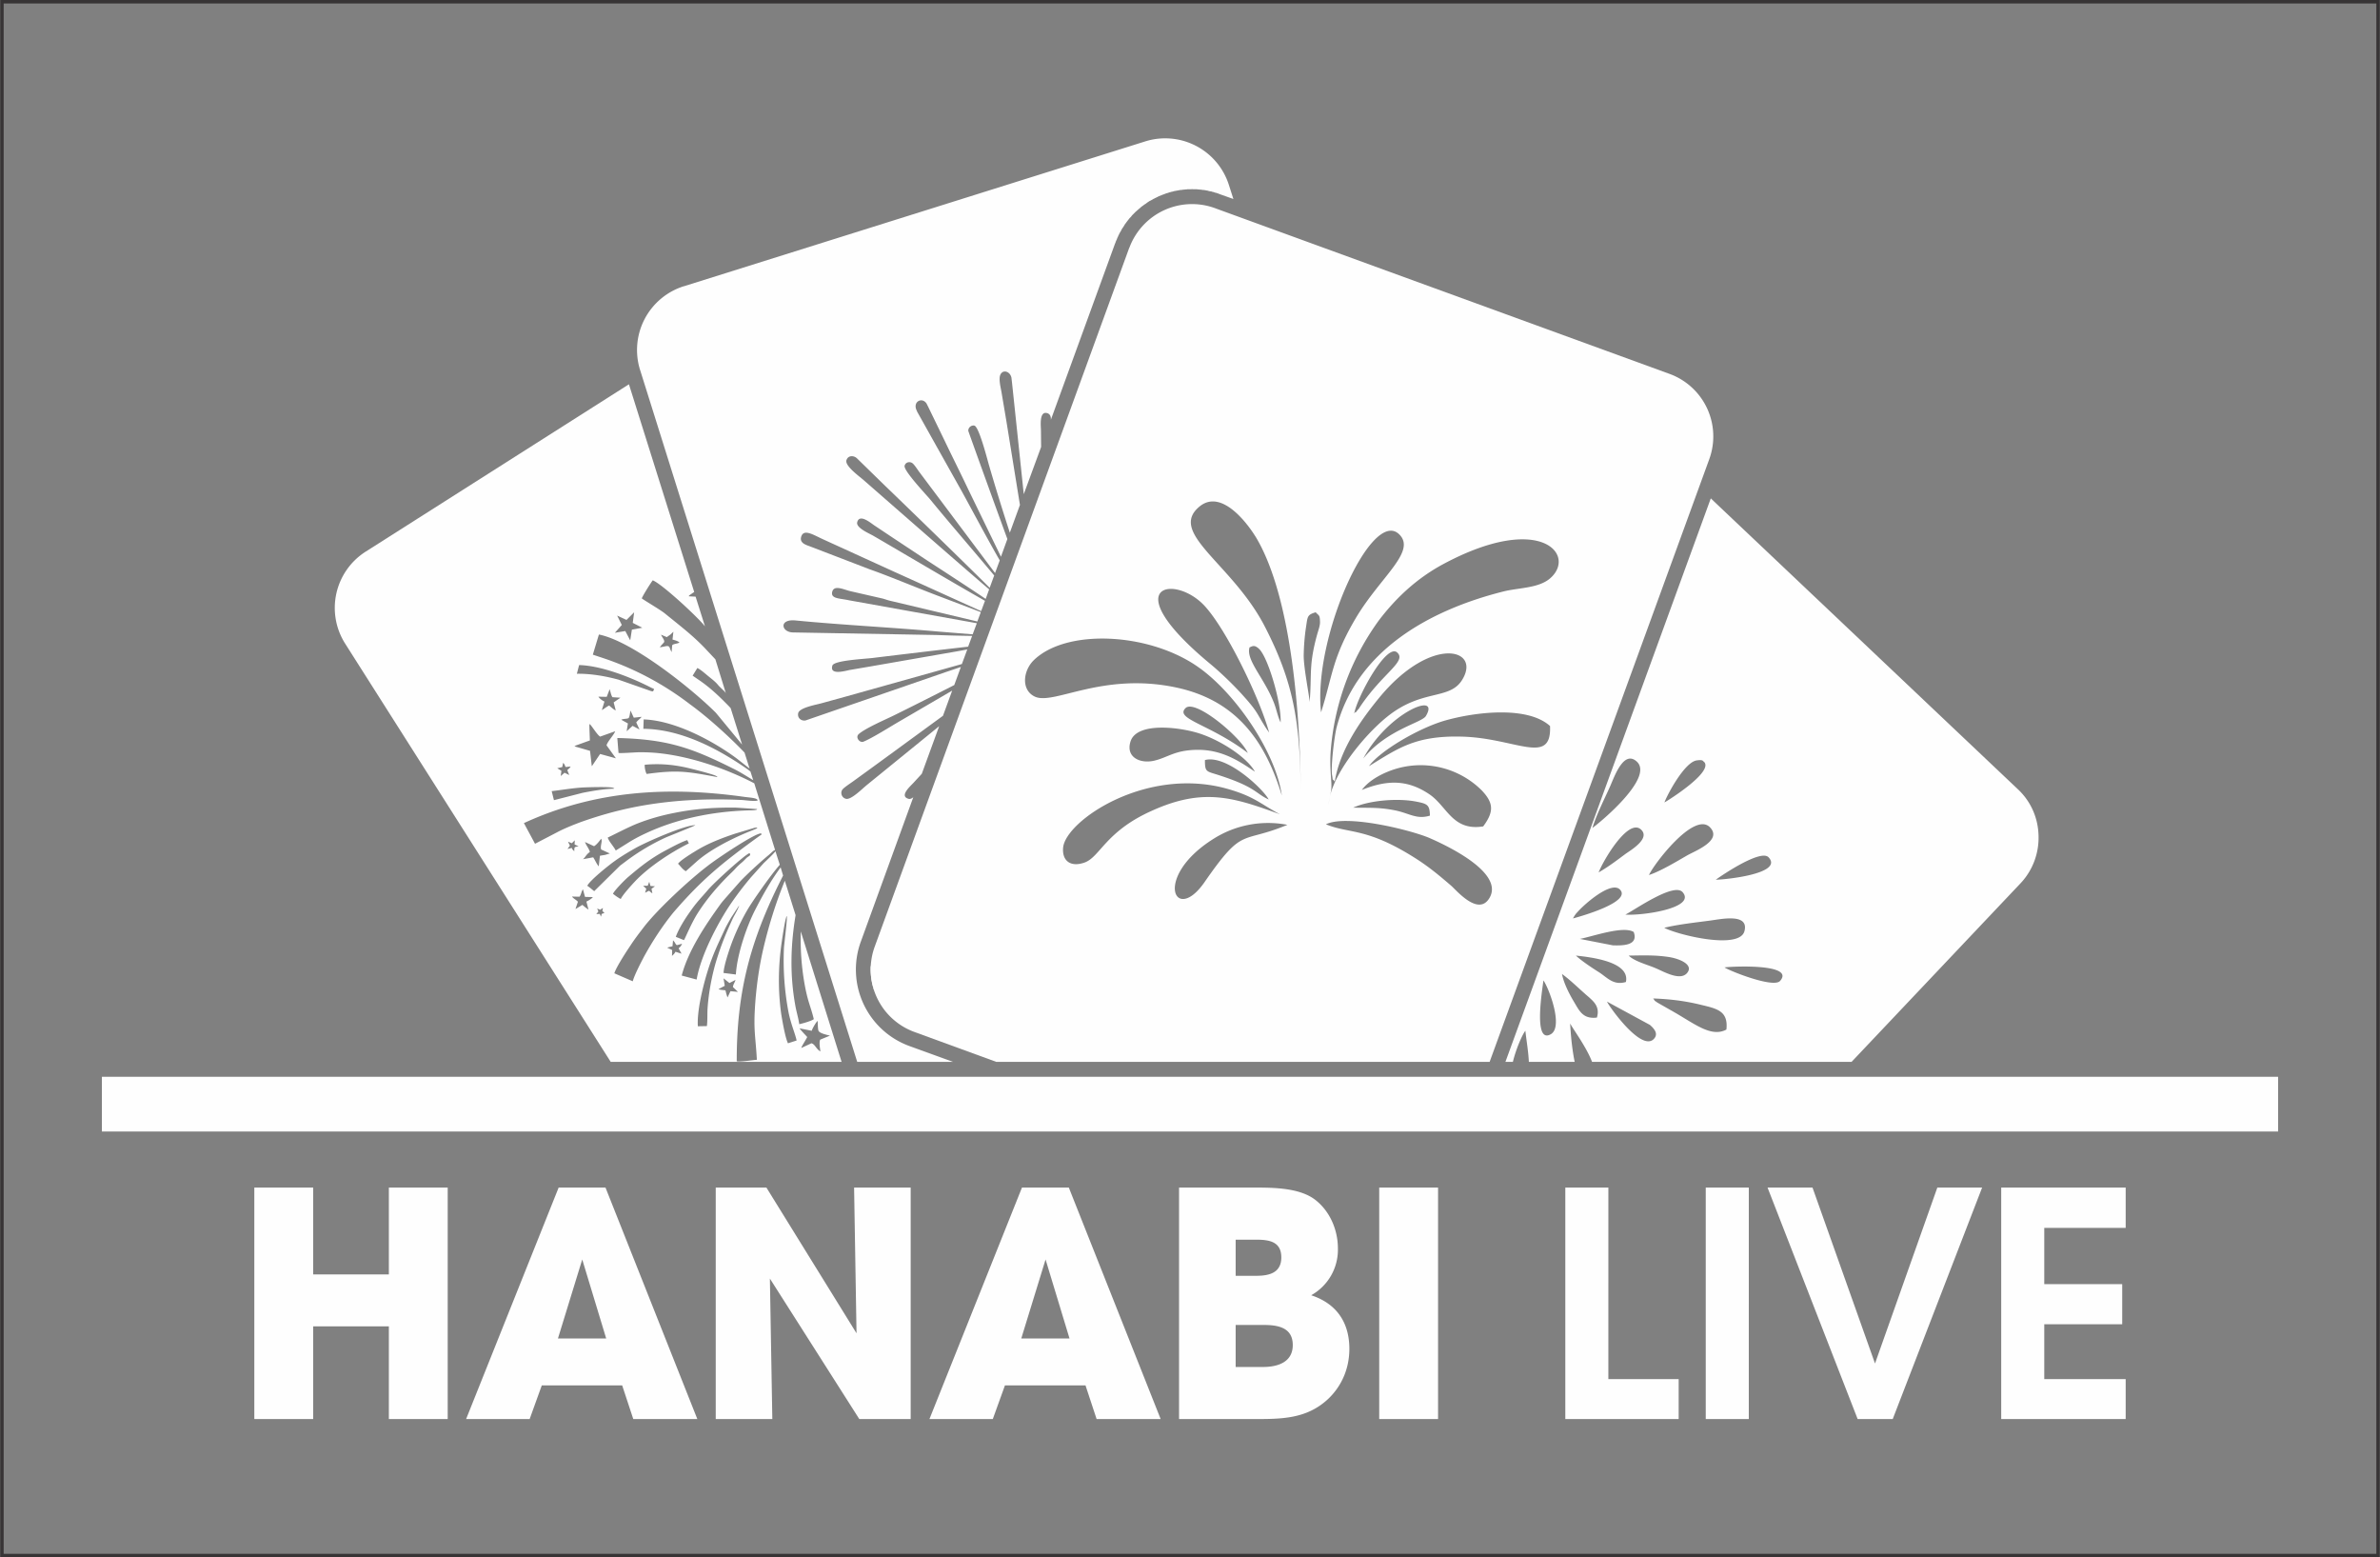 <svg xmlns="http://www.w3.org/2000/svg" width="518.1" height="338.9" viewBox="0 0 13708 8968" shape-rendering="geometricPrecision" text-rendering="geometricPrecision" image-rendering="optimizeQuality" fill-rule="evenodd" clip-rule="evenodd"><rect x="0" y="0" width="13708" height="8968" fill="#808080" stroke="none"/><defs><style>.fil1{fill:#fefefe}</style></defs><g id="Layer_x0020_1"><path fill="none" stroke="#373435" stroke-width="20" d="M10 10h13688v8948H10z"/><g id="_913823760"><path class="fil1" d="M3622 2213l-1517 964a384 384 0 00-118 529l1530 2409h1330l-235-751c-3 102 4 204 22 304 19 105 34 123 53 201-12 10-64 25-84 29-4-33-17-74-23-110-32-178-26-349 2-518l-62-198c-52 127-94 262-125 396-22 96-37 199-45 303-12 164 1 188 9 332-28 2-93 13-116 9-1-404 81-700 255-1046l12-24-14-47c-57 77-103 159-147 245-47 91-104 254-111 372l-71-9c2-47 40-156 57-198 24-60 54-121 85-173 26-43 122-183 182-252l-25-78c-14 19-56 57-69 70l-71 79c-44 52-87 108-129 171-71 109-162 285-185 419l-86-23c38-146 141-297 224-412 12-16 23-28 37-44l75-85c34-37 122-118 164-152 19-16 28-28 38-30l-120-384c-158-83-358-151-535-172-41-5-82-7-124-7-26 0-107 7-123 4l-7-86c288 7 426 56 663 174 40 19 82 46 120 69l-16-50-14-11c-169-118-384-233-603-235l2-54c180 6 400 124 536 225l74 58-29-92c-93-97-216-207-314-278a1713 1713 0 00-482-260l-78-26 35-116c200 40 551 327 674 451l151 183-66-210-13-14c-57-58-108-107-177-153l-29-20 27-44c16 7 42 29 56 41 18 15 37 29 53 45 8 8 14 17 23 25l25 24 7 9-60-194-62-66c-74-77-148-132-231-200-33-25-119-75-131-85 5-15 50-87 63-104 48 18 231 185 292 254l9 11-54-171-39-2c3-8 0-3 9-10l22-15-376-1196zm-166 3026l-17-7 7 17-12 15 20-1 7 16 4-16 17-6-3-3c-3 6 2 2-10-8l3-17c-9 4-6 5-16 10zm-163-383l-22-9 11 23-14 19 25-6 4 9 10 10c1-26-1-24 25-28l-23-11 1-24-17 17zm437 245h-26l18 17-7 23c10-4 12-7 23-11 10 7 9 9 19 14l-5-26 20-14-26-2-7-24-9 23zm-492-684l-3 1-26 6 24 15-4 30 22-19 27 13-11-28c9-9 14-11 19-21l-29 3c-4-9-6-17-14-24l-5 24zm586-718c-9 11-16 16-24 29l26-5c37-9 26 7 42 32l3-39c9-10 27-7 42-16-9-9-27-13-40-17l5-45c-22 21-10 11-38 31l-33-14c6 16 23 32 17 44zm49 1750l-31 8 29 14-1 34c10-10 13-11 20-24l35 11-17-31c10-8 16-16 20-26l-30 8c-9-7-8-11-15-20l-7-8-3 34zm301 228l-36 19c9 5 26 5 40 7l5 20 6 19 1 2 17-36 43 4-29-28c2-17 10-24 15-41l-35 18-34-27 7 43zm-596-1532l38 21-7 45 34-31 40 21-19-41c13-16 23-21 31-32l-45 5-19-41c-3 13-5 38-11 43-7 6-31 3-42 10zm-241 1019l-43-1c8 12 25 19 34 30l-14 42 40-24c9 8 26 22 35 27l-12-46c9-4 32-17 37-26l-45-1-12-44c-5 8-7 13-9 20-4 11-5 15-11 23zm157-1151l-48-1c7 11 23 23 35 28l-15 49c14-7 28-20 42-26 10 8 26 24 38 28l-12-46 39-27-46-3c-8-11-11-31-16-46l-17 44zm1230 1974l56-23c-19-5-59-13-66-28-4-9-4-43-5-57-9 7-31 45-34 57l-70-14c11 16 31 35 44 50-8 17-32 52-34 63l58-27c21 5 27 33 52 47-2-16-9-54-1-68zm-1020-643l-26 34c-18 24-33 45-50 71-19 28-81 123-90 156l106 46c9-35 49-112 66-144 49-89 104-173 167-251 162-188 279-285 497-442 16-11 9-1 11-14-24-11-260 147-310 187-108 82-295 256-371 357zm-283-471l-52-24c7 21 22 35 28 57-10 8-13 10-21 20-6 8-13 18-19 22l59-11c11 16 20 39 32 52l7-61 30-5 27-8-50-23c-7-21 9-46 0-62-9 12-26 35-41 43zm187-1303l-54-25 27 54-40 45 60-10 28 53 1-3 9-58 60-11-55-28 8-61-44 44zm-431 986l13 52 164-42c55-11 125-23 182-24-4-11 9 1-5-5-17-8-161-3-176-2-63 4-118 14-178 21zm536-152c-1 17 4 40 11 53 177-24 230-15 407 18-3-7 1-2-6-6-17-11-166-48-183-51-76-16-149-21-229-14zm-391-524c83-1 166 14 240 34l188 66c12 2 7 3 13-2 6-13 4-10-11-17l-26-13c-110-54-269-115-391-118l-13 50zm583 1094c14 14 27 34 45 43l65-58c77-67 192-125 287-165 19-8 42-16 60-25-4-3-3-4-16-2l-113 34c-81 27-161 58-232 103-25 15-84 52-96 70zm-375 173c11 9 33 25 45 30 10-23 63-81 79-98 78-84 208-170 313-222l-9-19c-38 12-93 43-126 60-87 47-143 92-215 153-18 15-78 76-87 96zm-133-883l-89 32 10 5 11 3 69 20 10 88 2-2 46-68 91 25-54-75c7-24 40-56 50-81l-87 31c-18-12-41-52-59-72-2 3-1-5-3 8l1 34 2 52zm495 1131l47 19c8-13 40-91 74-147 56-90 127-172 202-244 26-25 23-27 56-55 12-10 16-15 28-27 13-12 28-13 18-28-22 4-206 171-240 212-40 47-63 68-102 124-26 36-66 98-83 146zm127 515l52-1c4-25 2-75 4-103 6-90 26-195 52-279 30-95 53-150 93-237 10-21 33-57 37-76l-46 70c-14 25-29 50-41 77-25 54-49 103-71 162-34 89-87 281-80 387zm-637-809c14 9 27 21 40 31l149-147 36-27c68-51 146-98 227-135 20-9 167-67 171-71-58-2-287 98-349 134-55 31-103 61-147 96-30 23-114 92-127 119zm1156 907l50-16c-9-41-31-89-46-159a1600 1600 0 01-27-376c2-26 21-175 16-182-10 17-28 143-32 172-17 130-18 260 0 391 7 43 23 136 39 170zM3500 4823c5 21 35 52 46 75l80-50c28-17 56-32 86-46 181-86 387-128 590-135 14-1 49 1 59-6l-3-2-116-8c-124-2-240 6-362 31-71 14-138 33-203 58-58 22-167 80-177 83zm-483-83l64 119 125-65c41-22 91-42 136-59 98-35 195-63 301-85 207-42 419-53 631-43 19 1 78 10 90 2-3-15-51-16-77-20-443-62-861-37-1270 151zm2187 706c108 301 92 58-14-132-14-26-100-180 14 132zm-166 266l-4-10c-15-46-22-94-19-143 11 52 6 95 23 153z"/><path class="fil1" d="M7025 1118l-7-3-6-2-5-2-6-1-6-2-5-2-6-1-5-2-6-1-6-1-5-1-6-2-6-1-5-1-6-1-6-1h-5l-6-1-5-1h-6l-6-1h-5l-6-1h-23l-5-1-6 1h-22l-6 1h-5l-6 1h-5l-6 1-6 1h-5l-6 1-5 1-5 1-6 1-5 1-6 1-5 1-6 2-5 1-5 1-6 2-5 1-5 2-6 2-5 1-5 2-5 2-5 2-6 2-5 2-5 2-5 2-5 2-5 2-5 3-5 2-5 3-5 2-5 3-5 2-5 3-5 3-5 3-5 2-5 3-4 3-5 3-5 4-4 3-5 3-5 3-4 4-5 3-4 3-5 4-4 4-4 3-5 4-4 4-4 3-4 4-5 4-4 4-4 4-4 4-4 4-4 4-4 5-3 4-4 4-4 4-4 5-3 4-4 5-3 4-4 5-3 5-4 4-3 5-3 5-3 5-3 5-4 5-3 5-3 5-2 5-3 5-3 5-3 5-3 6-2 5-3 5-2 6-3 5-2 6-2 5-3 6-2 5-2 6-3 7-369 1013c1-15-2-32-19-38-50-17-38 76-38 100l1 94-100 272-67-636-4-35c-10-45-67-51-68 5-1 30 10 69 12 86l26 154 79 488-58 159a12620 12620 0 01-119-385c-10-34-58-224-85-231-18-4-37 12-35 31 0 1 127 355 225 622l-37 102-190-391c-43-91-88-180-131-270l-97-200-10-20c-24-39-78-15-60 33l6 14 108 193 147 262c71 129 144 268 220 400l-27 73-435-580c-9-12-27-40-38-50-14-14-42-11-48 12-8 27 123 165 148 195 118 144 247 292 368 437l-26 71c-151-151-561-548-603-588l-163-159c-19-16-50-16-59 12-11 32 74 93 98 114 78 68 555 486 724 630l-20 55c-105-71-292-192-335-220l-201-133-102-68c-21-13-88-73-102-21-9 32 69 65 90 77 58 33 474 279 646 376l-22 59-21-9-342-155-135-61-410-187c-58-26-115-65-129-15-10 35 28 46 47 53l349 134c122 43 287 113 413 160l226 86-20 54-497-118c-20-4-37-12-57-16l-175-40c-40-9-96-39-107 3-10 41 43 37 97 49l736 132-24 64-198-16c-268-24-557-38-823-64-96-9-82 67-15 69l833 15a8021 8021 0 00200 5l-23 62c-203 23-510 60-549 65-50 6-224 14-233 44-18 58 75 30 101 25l123-21 493-86 60-11-31 84-664 186-145 40c-32 9-127 25-134 57-6 28 18 46 42 42l809-279 86-29-38 104c-116 59-232 118-346 174-46 23-166 74-205 109-20 19 7 52 28 43 50-20 159-89 204-115l307-179-53 145-397 290-124 90c-14 10-52 35-59 46-12 17-4 46 21 52 29 8 93-57 120-79l417-339-100 274-47 51c-17 19-85 77-30 93 8 3 18-1 28-9l-302 831a469 469 0 00280 602l251 91h-552L3688 2136l-2-6a385 385 0 01250-481h1l2660-835a385 385 0 01481 251l26 81-79-28zM11623 4545L9854 2870 8671 6115h43c19-79 57-162 72-179 5 49 17 116 20 179h264c-19-90-25-198-26-221 14 29 93 134 126 221h1495l973-1028c72-76 107-176 104-274-2-99-42-196-119-268zm-2523 862l190 37c62 2 148 0 120-77-61-37-233 25-310 40zm833 164c29 20 282 121 320 78 88-99-264-85-320-78zm-568 84c25-115-193-142-288-152 32 30 86 66 130 94 49 30 84 80 158 58zm-167 205c21-71-28-100-73-141-43-38-85-79-128-110 9 51 42 115 67 157 32 53 52 104 134 94zm389-1239c14-7 283-174 229-233-8-3-2-15-43-9-68 9-166 189-186 242zm-527 668c46-12 336-94 272-165-49-54-200 78-241 123l-13 14c-13 18-6 8-18 28zm-170 357c-6 51-60 368 42 310 74-41-9-263-42-310zm993-580c50 0 392-34 304-129-45-48-267 102-304 129zm-627 702c17 35 196 285 268 217 27-26 13-54-21-83l-247-134zm125-265c33 33 107 52 154 72 46 19 140 75 181 30 43-48-39-84-105-94-81-12-147-9-230-8zm-19-236c96 7 409-37 330-129-50-58-276 102-330 129zm-154-243c57-33 103-68 154-106 29-21 145-88 91-140-74-71-220 180-245 246zm290 15c65-21 165-81 220-113 46-26 202-85 133-160-91-100-329 216-353 273zm446 890c12-110-58-121-153-144-87-21-176-32-269-35 19 24-1 5 25 24l79 45c131 73 228 158 318 110zm-772-1161c39-27 355-287 257-381-75-71-129 82-153 137-34 77-80 165-104 244zm414 575c81 42 434 128 462 19 27-103-130-70-195-61-81 11-187 22-267 42z"/><path class="fil1" d="M9616 2153l-2612-952-8-3a385 385 0 00-491 228l-1 1-1466 4024a383 383 0 00229 492l471 172h2842l1265-3470a383 383 0 00-229-492zM7653 4632c9-159 200-394 335-503 201-163 358-96 432-211 117-183-176-264-476 100-95 116-226 293-256 483-20-26-8 3-15-34-10-47 14-236 26-280 116-441 534-673 957-780 88-23 204-18 272-76 155-133-51-385-616-82-154 83-274 197-371 325a1471 1471 0 00-277 759c-4 59 0 113 4 171 4 63-10 67-15 128zm-270-51c-35-248-265-586-478-737-283-202-764-226-952-41-62 62-72 172 8 209 109 50 388-143 813-53 353 75 515 315 609 622zm109-27c-3-405-47-1093-251-1448-43-75-200-296-331-190-188 153 189 329 376 694 164 319 202 545 206 944zm-120 135c-112-59-145-101-298-145-472-136-940 185-951 339-6 77 46 112 124 84 89-32 120-178 385-297 299-136 473-78 740 19zm-62-470c-51-189-242-589-372-730-172-186-518-123 30 332 62 51 135 122 184 176 101 111 81 106 146 205l6 8 6 9zm327 528c136 56 234 16 518 197 80 51 141 103 204 157 28 24 155 177 219 72 89-144-234-299-344-347-110-47-480-138-597-79zm-28-645c67-211 63-313 204-549 141-234 348-379 245-477-159-151-497 598-449 1026zm235 447c146-59 263-60 389 25 103 70 133 213 310 185 63-85 60-135-8-207a499 499 0 00-490-126c-72 21-157 63-201 123zm41-137c167-102 266-177 535-170 311 8 518 171 508-61-128-116-424-82-600-33-157 44-382 178-443 264zm-470 338a588 588 0 00-431 84c-344 219-217 491-47 247 226-326 206-218 478-331zm-187-306c-44-80-187-174-307-216-110-39-374-76-410 43-28 91 58 129 139 109 69-17 105-49 195-59 171-19 281 54 383 123zm1008 253c-1-61-14-68-75-80-106-22-272-9-367 34 93 2 145-3 238 15 84 16 126 55 204 31zm-1408-619c-63 63 141 92 359 258-42-94-305-313-359-258zm715-33c14-164-7-211 45-397 6-20 15-45 15-65-1-44-6-36-25-57-52 15-46 26-57 94-7 49-11 101-12 152-1 76 36 251 34 273zm309 323c136-167 339-206 361-245 85-144-218-20-361 245zm-545 236c-27-56-242-261-367-227 0 67 7 64 68 83 227 72 219 107 299 144zm-110-876c-22 72 81 172 138 313 17 41 24 86 41 119 5-112-73-377-125-424-27-25-38-14-54-8zm603 380c3-2 7-10 8-7 2 2 7-6 8-8 19-22 5-4 19-25 131-194 268-259 213-310-61-58-230 254-248 350zM2578 8172V6839h-339v500h-436v-500h-339v1333h339v-534h436v534h339zm1438 0l-529-1333h-270l-533 1333h366l70-194h463l64 194h369zm-525-464h-278l140-455 138 455zm1754 464V6839h-326l14 839-519-839h-292v1333h326l-14-809 515 809h296zm1440 0l-529-1333h-270l-533 1333h365l70-194h464l64 194h369zm-525-464h-278l140-455 138 455zm1612 60c0-153-74-261-220-309a300 300 0 00154-270c0-104-44-210-126-276-96-78-264-74-380-74h-409v1333h421c164 0 312 2 438-116 80-76 122-178 122-288zm-392-527c0 88-68 106-144 106h-119v-208h119c76 0 144 12 144 102zm66 505c0 98-86 126-170 126h-159v-242h159c84 0 170 14 170 116zm837 426V6839h-339v1333h339zm1386 0v-230h-405V6839h-248v1333h653zm404 0V6839h-248v1333h248zm1344-1333h-258l-359 1013-360-1013h-259l519 1333h202l515-1333zm827 1333v-230h-469v-316h449v-231h-449v-324h469v-232h-717v1333h717zM586 6201h12536v315H586z"/></g></g></svg>